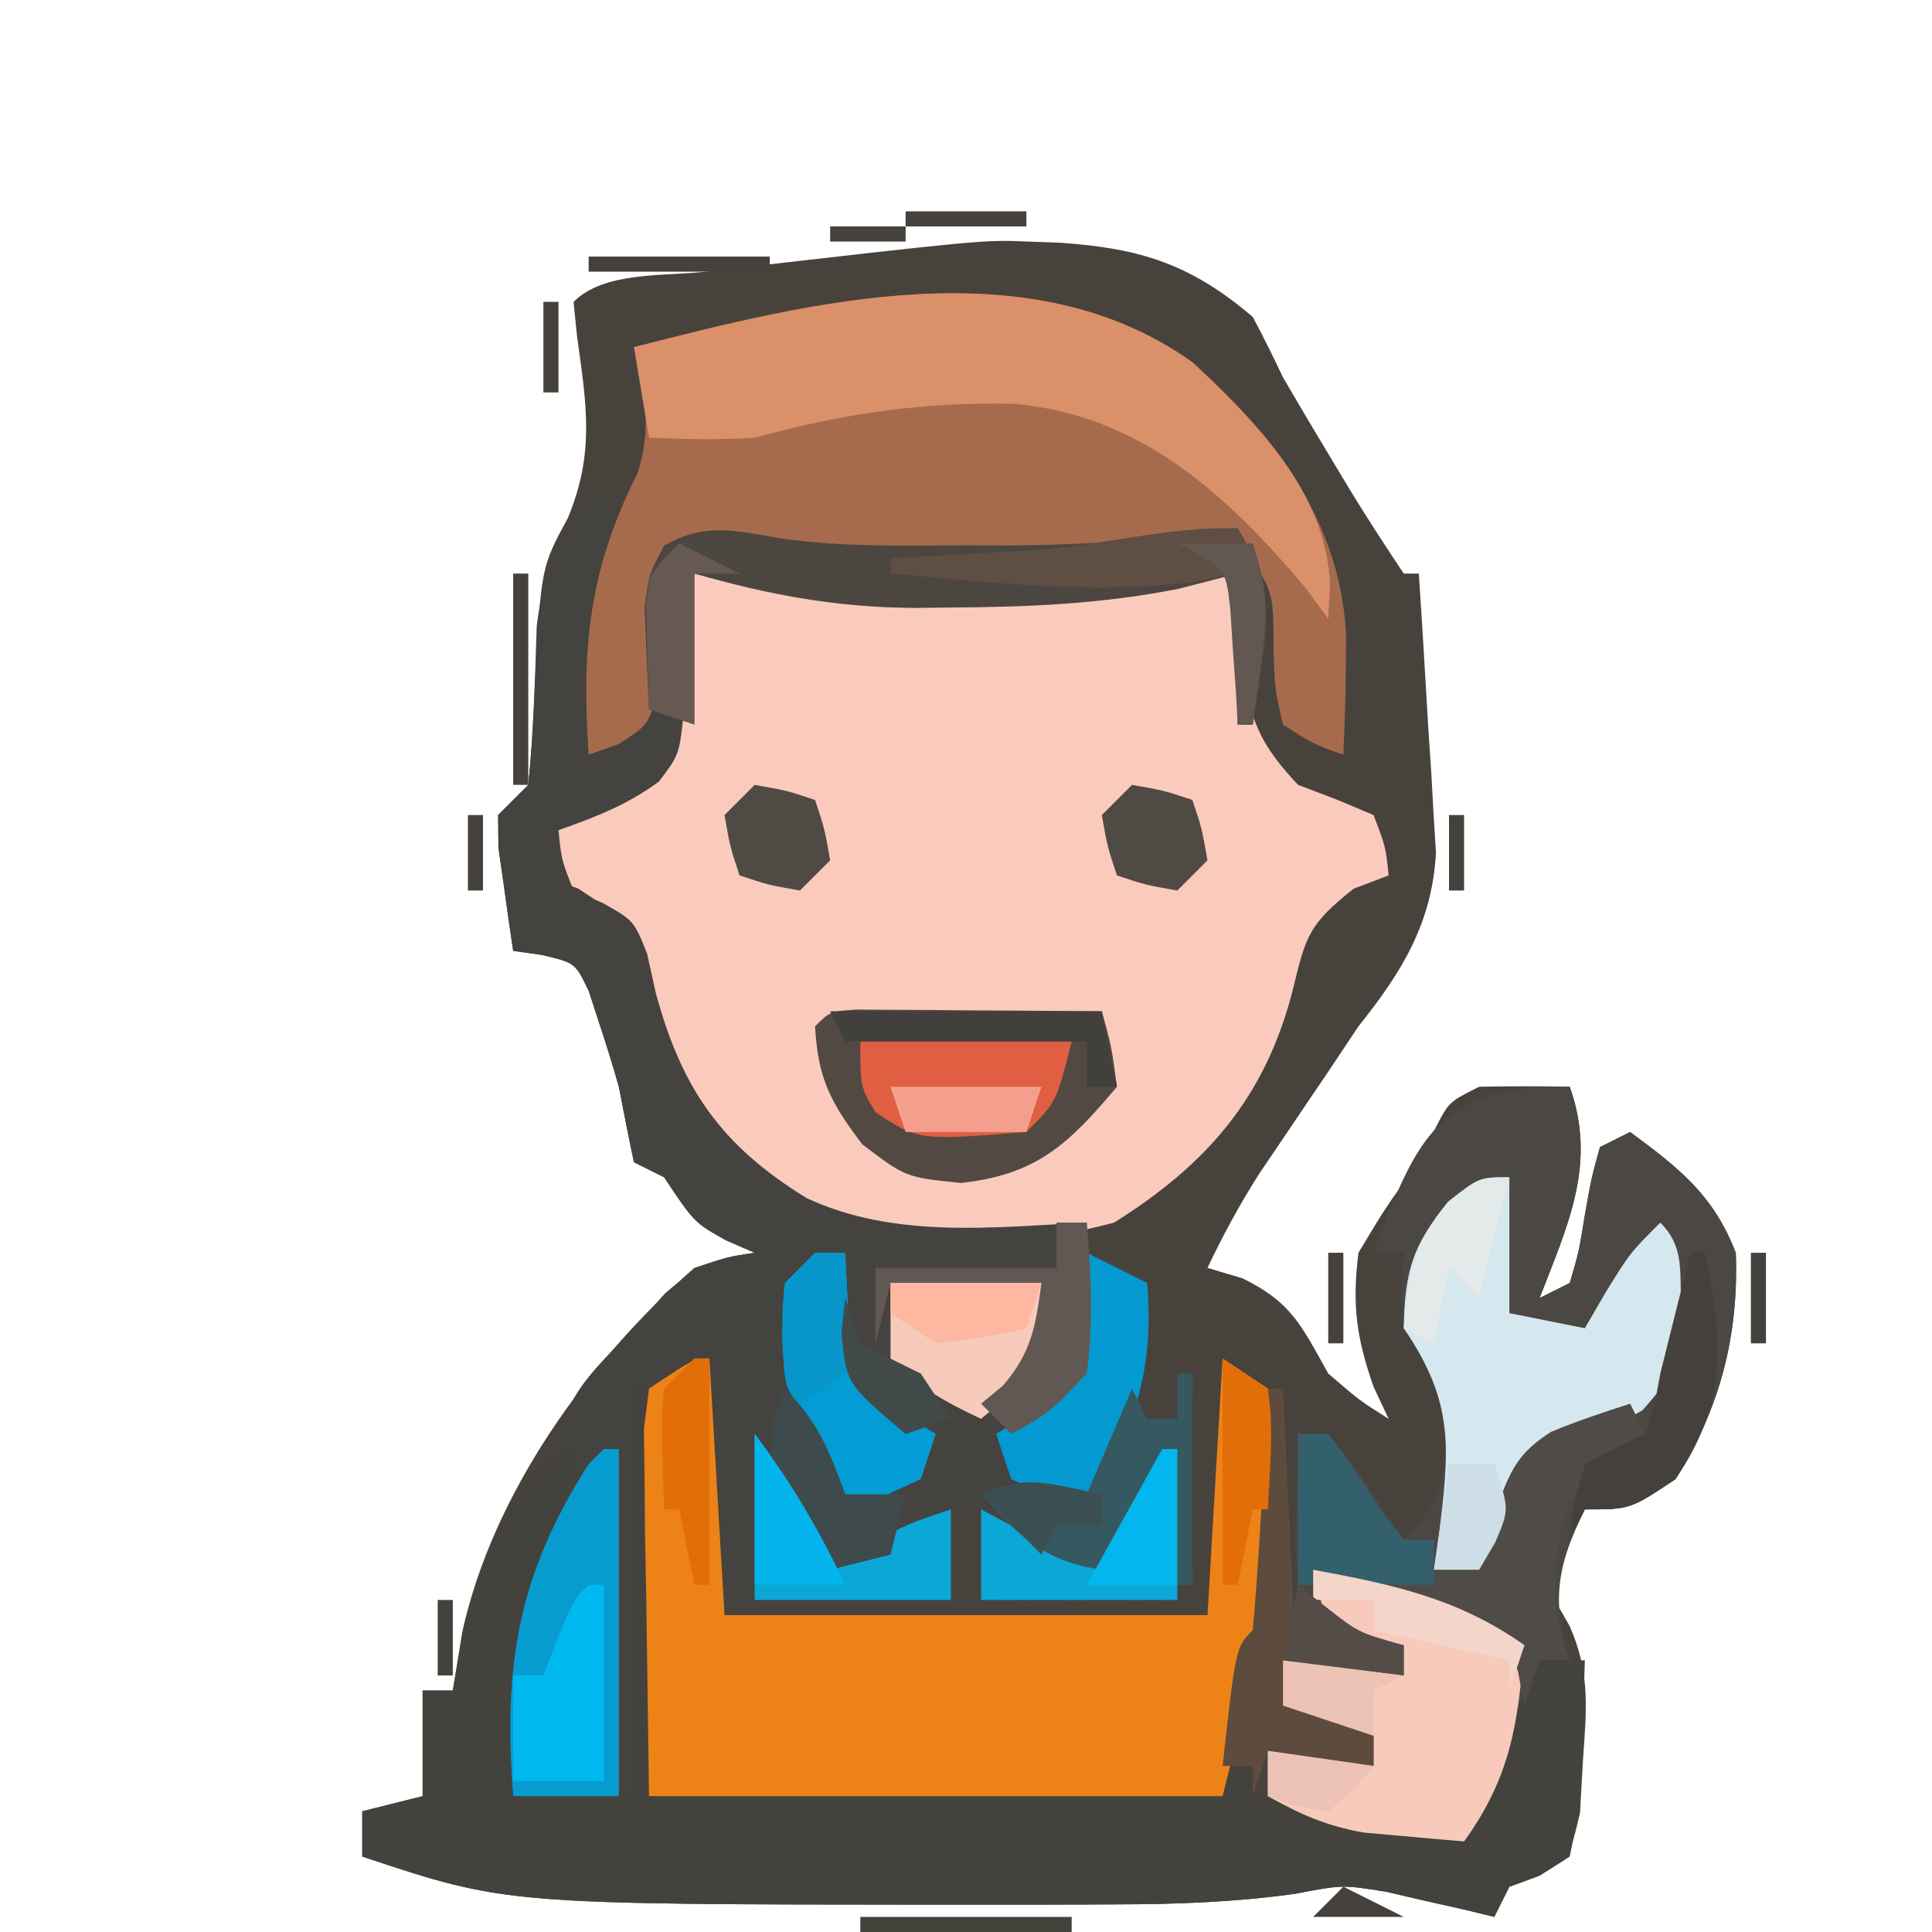<?xml version="1.0" encoding="UTF-8"?>
<svg version="1.1" xmlns="http://www.w3.org/2000/svg" width="128" height="128">
<path d="M0 0 C1.141 0.043 1.141 0.043 2.305 0.086 C7.544 0.456 10.886 1.488 15 5 C15.703 6.315 16.364 7.652 17 9 C17.986 10.696 18.987 12.383 20 14.062 C20.516 14.92 21.031 15.777 21.562 16.66 C22.671 18.464 23.826 20.239 25 22 C25.33 22 25.66 22 26 22 C26.227 25.395 26.428 28.791 26.625 32.188 C26.689 33.147 26.754 34.107 26.82 35.096 C26.872 36.027 26.923 36.958 26.977 37.918 C27.029 38.772 27.081 39.625 27.135 40.505 C26.882 45.178 24.861 48.424 22 52 C21.34 52.99 20.68 53.98 20 55 C19.526 55.7 19.051 56.4 18.562 57.121 C18.047 57.886 17.531 58.65 17 59.438 C16.484 60.199 15.969 60.961 15.438 61.746 C14.138 63.784 13.034 65.818 12 68 C12.763 68.227 13.526 68.454 14.312 68.688 C17.599 70.293 18.24 71.863 20 75 C22.07 76.783 22.07 76.783 24 78 C23.505 76.948 23.505 76.948 23 75.875 C21.855 72.583 21.576 70.464 22 67 C23.875 63.875 23.875 63.875 26 61 C26.557 59.855 26.557 59.855 27.125 58.688 C28 57 28 57 30 56 C32 55.96 34 55.957 36 56 C37.82 61.128 35.86 65.177 34 70 C34.66 69.67 35.32 69.34 36 69 C36.613 66.912 36.613 66.912 37 64.5 C37.438 62.031 37.438 62.031 38 60 C38.66 59.67 39.32 59.34 40 59 C43.272 61.411 45.525 63.183 47 67 C47.209 72.481 45.943 77.359 43 82 C40 84 40 84 37 84 C35.958 86.085 35.339 87.692 35 90 C35.326 90.567 35.652 91.134 35.988 91.719 C37.37 94.835 37.112 97.243 36.875 100.625 C36.811 101.772 36.746 102.92 36.68 104.102 C36 107 36 107 34.008 108.273 C33.345 108.513 32.683 108.753 32 109 C31.67 109.66 31.34 110.32 31 111 C30.359 110.844 29.719 110.688 29.059 110.527 C28.194 110.333 27.329 110.138 26.438 109.938 C25.591 109.74 24.744 109.543 23.871 109.34 C20.944 108.867 20.944 108.867 17.814 109.468 C13.889 110.015 10.062 110.161 6.109 110.168 C5.371 110.172 4.632 110.176 3.871 110.18 C1.497 110.19 -0.876 110.19 -3.25 110.188 C-4.458 110.188 -4.458 110.188 -5.69 110.189 C-34.485 110.172 -34.485 110.172 -44 107 C-44 106.01 -44 105.02 -44 104 C-42.02 103.505 -42.02 103.505 -40 103 C-40 100.69 -40 98.38 -40 96 C-39.34 96 -38.68 96 -38 96 C-37.794 94.721 -37.587 93.442 -37.375 92.125 C-35.343 82.924 -29.035 74.155 -22 68 C-19.75 67.25 -19.75 67.25 -18 67 C-18.928 66.598 -18.928 66.598 -19.875 66.188 C-22 65 -22 65 -24 62 C-24.66 61.67 -25.32 61.34 -26 61 C-26.353 59.337 -26.68 57.669 -27 56 C-27.403 54.573 -27.843 53.156 -28.312 51.75 C-28.536 51.064 -28.759 50.378 -28.988 49.672 C-29.885 47.789 -29.885 47.789 -32.105 47.266 C-32.731 47.178 -33.356 47.09 -34 47 C-34.222 45.544 -34.427 44.085 -34.625 42.625 C-34.741 41.813 -34.857 41.001 -34.977 40.164 C-34.984 39.45 -34.992 38.736 -35 38 C-34.34 37.34 -33.68 36.68 -33 36 C-32.772 33.778 -32.641 31.545 -32.562 29.312 C-32.146 21.582 -32.146 21.582 -30.375 18.312 C-28.586 14.002 -29.141 10.809 -29.773 6.258 C-29.848 5.513 -29.923 4.768 -30 4 C-27.967 1.967 -24.053 2.316 -21.25 2 C-2.886 -0.114 -2.886 -0.114 0 0 Z M34 102 C35 104 35 104 35 104 Z " fill="#48423D" transform="translate(68,16)"/>
<path d="M0 0 C1.137 0.162 2.274 0.325 3.445 0.492 C7.936 1.051 12.354 1.152 16.875 1.125 C18.05 1.122 18.05 1.122 19.25 1.119 C24.888 1.077 30.403 0.722 36 0 C36.056 1.013 36.056 1.013 36.113 2.047 C36.212 3.385 36.212 3.385 36.312 4.75 C36.371 5.632 36.429 6.513 36.488 7.422 C37.074 10.373 37.958 11.815 40 14 C40.866 14.33 41.733 14.66 42.625 15 C43.409 15.33 44.193 15.66 45 16 C45.812 18.125 45.812 18.125 46 20 C45.237 20.289 44.474 20.578 43.688 20.875 C40.635 23.288 40.512 24.055 39.625 27.688 C37.786 34.754 33.948 39.15 27.812 43 C21.127 44.753 14.077 45.311 7.625 42.438 C1.603 38.845 -1.786 34.522 -3.562 27.75 C-3.883 26.478 -3.883 26.478 -4.211 25.18 C-4.891 22.703 -4.891 22.703 -7.688 20.875 C-8.832 20.442 -8.832 20.442 -10 20 C-9.875 18.188 -9.875 18.188 -9 16 C-7.026 14.95 -5.024 13.95 -3 13 C-0.892 9.838 -0.662 8.493 -0.375 4.812 C-0.3 3.911 -0.225 3.01 -0.148 2.082 C-0.099 1.395 -0.05 0.708 0 0 Z " fill="#FACBBC" transform="translate(46,38)"/>
<path d="M0 0 C0.66 0 1.32 0 2 0 C1.34 5.61 0.68 11.22 0 17 C4.046 14.585 4.046 14.585 4.609 11.957 C4.656 11.249 4.702 10.542 4.75 9.812 C4.832 8.554 4.915 7.296 5 6 C5.33 6 5.66 6 6 6 C6.081 7.77 6.139 9.541 6.188 11.312 C6.222 12.299 6.257 13.285 6.293 14.301 C6 17 6 17 4.656 18.781 C2.571 20.316 0.434 21.145 -2 22 C-1.805 23.95 -1.805 23.95 -1 26 C-0.354 26.276 0.292 26.552 0.957 26.836 C3 28 3 28 3.871 30.172 C4.151 31.448 4.151 31.448 4.438 32.75 C6.156 39.093 8.729 42.862 14.438 46.375 C20.244 49.083 26.752 48.316 33 48 C33 48.66 33 49.32 33 50 C34.32 50.66 35.64 51.32 37 52 C37 54.97 37 57.94 37 61 C37.66 61 38.32 61 39 61 C39.33 60.01 39.66 59.02 40 58 C40.027 60.312 40.046 62.625 40.062 64.938 C40.074 66.225 40.086 67.513 40.098 68.84 C40 72 40 72 39 73 C36.814 73.073 34.625 73.084 32.438 73.062 C30.641 73.049 30.641 73.049 28.809 73.035 C27.418 73.018 27.418 73.018 26 73 C26 71.02 26 69.04 26 67 C25.34 67 24.68 67 24 67 C24 68.98 24 70.96 24 73 C29.28 73.33 34.56 73.66 40 74 C40 74.33 40 74.66 40 75 C35.603 75.025 31.207 75.043 26.81 75.055 C25.314 75.06 23.817 75.067 22.32 75.075 C20.173 75.088 18.026 75.093 15.879 75.098 C13.939 75.106 13.939 75.106 11.959 75.114 C9 75 9 75 8 74 C7.763 71.308 7.578 68.635 7.438 65.938 C7.394 65.179 7.351 64.42 7.307 63.639 C7.2 61.759 7.1 59.88 7 58 C5.02 58.495 5.02 58.495 3 59 C3 67.91 3 76.82 3 86 C0.36 86 -2.28 86 -5 86 C-5.518 74.322 -5.518 74.322 -3.5 70.125 C-1.755 67.117 -1.755 67.117 -2.125 63.938 C-1.944 59.677 0.113 58.018 3 55 C3.681 54.237 4.361 53.474 5.062 52.688 C7.091 50.921 8.367 50.376 11 50 C10.381 49.732 9.762 49.464 9.125 49.188 C7 48 7 48 5 45 C4.34 44.67 3.68 44.34 3 44 C2.647 42.337 2.32 40.669 2 39 C1.597 37.573 1.157 36.156 0.688 34.75 C0.464 34.064 0.241 33.378 0.012 32.672 C-0.885 30.789 -0.885 30.789 -3.105 30.266 C-3.731 30.178 -4.356 30.09 -5 30 C-5.222 28.544 -5.427 27.085 -5.625 25.625 C-5.741 24.813 -5.857 24.001 -5.977 23.164 C-5.984 22.45 -5.992 21.736 -6 21 C-5.34 20.34 -4.68 19.68 -4 19 C-3.649 15.492 -3.556 12.004 -3.441 8.48 C-2.981 4.852 -2.228 2.874 0 0 Z " fill="#44433F" transform="translate(39,33)"/>
<path d="M0 0 C1.82 5.128 -0.14 9.177 -2 14 C-1.34 13.67 -0.68 13.34 0 13 C0.613 10.912 0.613 10.912 1 8.5 C1.438 6.031 1.438 6.031 2 4 C2.66 3.67 3.32 3.34 4 3 C7.272 5.411 9.525 7.183 11 11 C11.209 16.481 9.943 21.359 7 26 C4 28 4 28 1 28 C-0.816 31.632 -1.256 34.094 0 38 C-0.66 38 -1.32 38 -2 38 C-2.103 38.516 -2.206 39.031 -2.312 39.562 C-4.571 47.571 -4.571 47.571 -7 50 C-8.926 49.949 -8.926 49.949 -11.312 49.688 C-12.092 49.609 -12.872 49.53 -13.676 49.449 C-16.082 48.984 -17.871 48.193 -20 47 C-20 46.01 -20 45.02 -20 44 C-17.69 44.33 -15.38 44.66 -13 45 C-13 44.34 -13 43.68 -13 43 C-14.98 42.34 -16.96 41.68 -19 41 C-19 40.01 -19 39.02 -19 38 C-16.36 38.33 -13.72 38.66 -11 39 C-11 38.34 -11 37.68 -11 37 C-11.784 36.897 -12.568 36.794 -13.375 36.688 C-16 36 -16 36 -18 33 C-18.195 30.52 -18.195 30.52 -18.125 27.812 C-18.107 26.911 -18.089 26.01 -18.07 25.082 C-18.047 24.395 -18.024 23.708 -18 23 C-17.34 23 -16.68 23 -16 23 C-14.711 24.531 -14.711 24.531 -13.375 26.5 C-12.929 27.15 -12.483 27.799 -12.023 28.469 C-11.686 28.974 -11.348 29.479 -11 30 C-8.154 27.154 -8.201 24.96 -8 21 C-9.391 18.376 -9.391 18.376 -11 16 C-11.188 13.188 -11.188 13.188 -11 11 C-11.66 11 -12.32 11 -13 11 C-10.117 3.239 -8.59 -0.187 0 0 Z " fill="#4B4743" transform="translate(104,72)"/>
<path d="M0 0 C5.386 4.859 9.726 10.411 10.172 17.883 C10.186 20.597 10.132 23.29 10 26 C8.039 25.312 8.039 25.312 6 24 C5.461 21.688 5.461 21.688 5.375 19 C5.378 15.022 5.378 15.022 3 12 C1.108 12.198 -0.784 12.411 -2.664 12.698 C-6.766 13.228 -10.87 13.144 -15 13.125 C-15.851 13.129 -16.702 13.133 -17.578 13.137 C-21.624 13.131 -25.498 12.979 -29.5 12.367 C-31.233 12.185 -31.233 12.185 -33 12 C-35.913 14.913 -35.333 17.701 -35.461 21.688 C-36 24 -36 24 -38.039 25.312 C-39.01 25.653 -39.01 25.653 -40 26 C-40.483 18.943 -39.984 13.747 -36.777 7.387 C-35.773 4.302 -36.284 2.121 -37 -1 C-25.156 -4.024 -10.79 -7.658 0 0 Z " fill="#A66B4D" transform="translate(79,24)"/>
<path d="M0 0 C0.33 0 0.66 0 1 0 C1 8.91 1 17.82 1 27 C13.54 27 26.08 27 39 27 C39 26.34 39 25.68 39 25 C39.66 25 40.32 25 41 25 C41 25.66 41 26.32 41 27 C45.635 28.047 50.281 28.507 55 29 C56.65 25.37 58.3 21.74 60 18 C60.99 18 61.98 18 63 18 C62.94 20.126 62.851 22.251 62.75 24.375 C62.704 25.558 62.657 26.742 62.609 27.961 C62.408 28.964 62.207 29.967 62 31 C60.016 32.289 60.016 32.289 58 33 C57.505 33.99 57.505 33.99 57 35 C56.359 34.844 55.719 34.688 55.059 34.527 C54.194 34.333 53.329 34.138 52.438 33.938 C51.591 33.74 50.744 33.543 49.871 33.34 C46.944 32.867 46.944 32.867 43.814 33.468 C39.889 34.015 36.062 34.161 32.109 34.168 C31.371 34.172 30.632 34.176 29.871 34.18 C27.497 34.19 25.124 34.19 22.75 34.188 C21.542 34.188 21.542 34.188 20.31 34.189 C-8.485 34.172 -8.485 34.172 -18 31 C-18 30.01 -18 29.02 -18 28 C-16.68 27.67 -15.36 27.34 -14 27 C-14 24.69 -14 22.38 -14 20 C-13.34 20 -12.68 20 -12 20 C-11.902 19.42 -11.804 18.84 -11.703 18.242 C-10.683 12.912 -9.402 9.252 -6 5 C-5.34 4.67 -4.68 4.34 -4 4 C-4.411 6.947 -4.815 9.572 -6 12.312 C-7.141 15.38 -7.41 18.052 -7.625 21.312 C-7.7 22.381 -7.775 23.45 -7.852 24.551 C-7.901 25.359 -7.95 26.167 -8 27 C-5.36 27 -2.72 27 0 27 C0 18.09 0 9.18 0 0 Z M60 26 C61 28 61 28 61 28 Z " fill="#43423D" transform="translate(42,92)"/>
<path d="M0 0 C0.33 5.61 0.66 11.22 1 17 C11.56 17 22.12 17 33 17 C33.33 11.39 33.66 5.78 34 0 C34.99 0.66 35.98 1.32 37 2 C37.279 4.653 37.372 7.04 37.312 9.688 C37.316 10.383 37.319 11.078 37.322 11.795 C37.274 16.501 36.456 20.49 35 25 C34.67 26.32 34.34 27.64 34 29 C21.46 29 8.92 29 -4 29 C-4.062 24.586 -4.124 20.172 -4.188 15.625 C-4.228 13.538 -4.228 13.538 -4.27 11.409 C-4.278 10.317 -4.285 9.226 -4.293 8.102 C-4.309 6.981 -4.324 5.86 -4.341 4.706 C-4.228 3.813 -4.116 2.92 -4 2 C-1 0 -1 0 0 0 Z " fill="#ED8317" transform="translate(47,90)"/>
<path d="M0 0 C4.308 4.043 8.845 8.594 9.125 14.75 C9.084 15.492 9.043 16.235 9 17 C8.484 16.299 7.969 15.598 7.438 14.875 C2.238 8.742 -3.469 3.481 -11.828 2.754 C-17.961 2.623 -23.116 3.404 -29 5 C-31.366 5.154 -33.627 5.099 -36 5 C-36.33 3.02 -36.66 1.04 -37 -1 C-25.184 -4.017 -10.755 -7.682 0 0 Z " fill="#DA9068" transform="translate(79,24)"/>
<path d="M0 0 C0 2.97 0 5.94 0 9 C1.65 9.33 3.3 9.66 5 10 C5.454 9.216 5.907 8.432 6.375 7.625 C8 5 8 5 10 3 C11.569 4.569 11.283 6.141 11.375 8.312 C11.335 11.912 11.31 12.655 8.812 15.438 C6 17 6 17 3.375 17.812 C-0.271 19.635 -0.674 22.23 -2 26 C-2.99 26 -3.98 26 -5 26 C-4.893 25.264 -4.786 24.528 -4.676 23.77 C-3.965 17.985 -3.619 14.931 -7 10 C-6.923 6.247 -6.443 4.543 -4.062 1.625 C-2 0 -2 0 0 0 Z " fill="#D5E7EF" transform="translate(100,78)"/>
<path d="M0 0 C5.205 0.964 9.599 1.877 14 5 C13.56 10.196 13.117 13.663 10 18 C8.582 17.885 7.166 17.757 5.75 17.625 C4.961 17.555 4.172 17.486 3.359 17.414 C0.914 16.985 -0.848 16.214 -3 15 C-3 14.01 -3 13.02 -3 12 C-0.69 12.33 1.62 12.66 4 13 C4 12.34 4 11.68 4 11 C2.02 10.34 0.04 9.68 -2 9 C-2 8.01 -2 7.02 -2 6 C0.64 6.33 3.28 6.66 6 7 C6 6.34 6 5.68 6 5 C4.35 4.67 2.7 4.34 1 4 C0.67 2.68 0.34 1.36 0 0 Z " fill="#F7CABB" transform="translate(87,104)"/>
<path d="M0 0 C0.749 0.005 1.498 0.01 2.269 0.016 C3.078 0.019 3.887 0.022 4.72 0.026 C5.571 0.034 6.421 0.042 7.297 0.051 C8.151 0.056 9.005 0.06 9.885 0.065 C12.001 0.077 14.118 0.094 16.234 0.114 C16.879 2.442 16.879 2.442 17.234 5.114 C14.007 8.951 11.916 10.923 6.922 11.489 C3.234 11.114 3.234 11.114 0.359 8.926 C-1.751 6.134 -2.574 4.574 -2.766 1.114 C-1.766 0.114 -1.766 0.114 0 0 Z " fill="#524943" transform="translate(56.766,66.886)"/>
<path d="M0 0 C4.084 0.598 8.181 0.481 12.301 0.462 C13.577 0.468 13.577 0.468 14.879 0.474 C20.109 0.466 25.125 0.092 30.301 -0.663 C32.209 2.512 32.462 4.443 31.926 8.087 C31.815 8.886 31.704 9.685 31.59 10.509 C31.447 11.414 31.447 11.414 31.301 12.337 C30.971 12.337 30.641 12.337 30.301 12.337 C30.301 9.037 30.301 5.737 30.301 2.337 C29.022 2.667 27.743 2.997 26.426 3.337 C21.321 4.358 16.362 4.561 11.176 4.587 C10.424 4.596 9.673 4.605 8.899 4.614 C3.733 4.587 -0.731 3.756 -5.699 2.337 C-5.699 5.637 -5.699 8.937 -5.699 12.337 C-6.689 12.007 -7.679 11.677 -8.699 11.337 C-8.781 9.9 -8.839 8.462 -8.887 7.024 C-8.922 6.224 -8.956 5.423 -8.992 4.599 C-8.699 2.337 -8.699 2.337 -7.688 0.481 C-4.988 -1.072 -2.98 -0.5 0 0 Z " fill="#4C4641" transform="translate(51.699,35.663)"/>
<path d="M0 0 C0.33 0 0.66 0 1 0 C1 7.59 1 15.18 1 23 C-1.31 23 -3.62 23 -6 23 C-6.668 14.357 -5.704 8.357 -1 1 C-0.67 0.67 -0.34 0.34 0 0 Z " fill="#079CD0" transform="translate(40,96)"/>
<path d="M0 0 C0.33 0.66 0.66 1.32 1 2 C-0.207 2.773 -0.207 2.773 -1.438 3.562 C-4.713 6.679 -4.841 8.554 -5 13 C-4.653 15.322 -4.653 15.322 -4 17 C-4.66 17 -5.32 17 -6 17 C-6.33 17.99 -6.66 18.98 -7 20 C-7.144 19.237 -7.289 18.474 -7.438 17.688 C-9.562 14.033 -11.79 13.667 -15.711 12.48 C-18.263 11.863 -18.263 11.863 -22 12 C-22 8.7 -22 5.4 -22 2 C-21.34 2 -20.68 2 -20 2 C-18.609 3.748 -17.437 5.597 -16.219 7.469 C-15.615 8.227 -15.615 8.227 -15 9 C-14.34 9 -13.68 9 -13 9 C-13 9.66 -13 10.32 -13 11 C-12.01 10.67 -11.02 10.34 -10 10 C-9.381 8.329 -9.381 8.329 -8.75 6.625 C-7.863 4.29 -7.374 3.242 -5.254 1.871 C-3.538 1.156 -1.77 0.568 0 0 Z " fill="#4F4B46" transform="translate(108,93)"/>
<path d="M0 0 C1.32 0.66 2.64 1.32 4 2 C4.506 8.073 3.042 11.772 0 17 C-2.438 16.188 -2.438 16.188 -5 15 C-5.33 14.01 -5.66 13.02 -6 12 C-4.793 11.258 -4.793 11.258 -3.562 10.5 C-0.019 7.043 -0.243 4.852 0 0 Z " fill="#049AD1" transform="translate(72,83)"/>
<path d="M0 0 C0.66 0 1.32 0 2 0 C2.093 1.856 2.093 1.856 2.188 3.75 C2.604 7.306 2.843 7.846 5.562 10.5 C6.367 10.995 7.171 11.49 8 12 C7.67 12.99 7.34 13.98 7 15 C4.438 16.188 4.438 16.188 2 17 C-0.961 11.912 -2.727 8.061 -2 2 C-1.34 1.34 -0.68 0.68 0 0 Z " fill="#039CD4" transform="translate(54,83)"/>
<path d="M0 0 C4.62 0 9.24 0 14 0 C13 4 13 4 11 6 C3.863 6.566 3.863 6.566 1 4.688 C0 3 0 3 0 0 Z " fill="#E05F43" transform="translate(57,69)"/>
<path d="M0 0 C3.3 0 6.6 0 10 0 C10 5 10 5 8 7.312 C7.34 7.869 6.68 8.426 6 9 C3.532 7.848 1.952 6.952 0 5 C0 3.35 0 1.7 0 0 Z " fill="#F7CBBB" transform="translate(59,85)"/>
<path d="M0 0 C2.408 3.21 3.682 5.35 5 9 C5.763 8.526 6.526 8.051 7.312 7.562 C10 6 10 6 13 5 C13 6.98 13 8.96 13 11 C8.71 11 4.42 11 0 11 C0 7.37 0 3.74 0 0 Z " fill="#0BA7D5" transform="translate(50,95)"/>
<path d="M0 0 C0.33 0 0.66 0 1 0 C1 3.3 1 6.6 1 10 C-3.29 10 -7.58 10 -12 10 C-12 8.02 -12 6.04 -12 4 C-11.134 4.464 -11.134 4.464 -10.25 4.938 C-8.157 5.926 -6.255 6.517 -4 7 C-2.68 4.69 -1.36 2.38 0 0 Z " fill="#0BA7D6" transform="translate(77,96)"/>
<path d="M0 0 C0.33 0 0.66 0 1 0 C1 4.62 1 9.24 1 14 C0.67 14 0.34 14 0 14 C-0.33 11.36 -0.66 8.72 -1 6 C-2.32 8.31 -3.64 10.62 -5 13 C-8.796 12.458 -10.472 10.799 -13 8 C-9.99 7.066 -9.133 6.956 -6 8 C-5.01 5.69 -4.02 3.38 -3 1 C-2.67 1.66 -2.34 2.32 -2 3 C-1.34 3 -0.68 3 0 3 C0 2.01 0 1.02 0 0 Z " fill="#365860" transform="translate(78,91)"/>
<path d="M0 0 C0.33 0 0.66 0 1 0 C1.33 6.93 1.66 13.86 2 21 C4.475 21.99 4.475 21.99 7 23 C7 23.66 7 24.32 7 25 C4.69 24.67 2.38 24.34 0 24 C-0.33 24.99 -0.66 25.98 -1 27 C-1 26.34 -1 25.68 -1 25 C-1.66 25 -2.32 25 -3 25 C-2.125 17.125 -2.125 17.125 -1 16 C-0.763 13.308 -0.578 10.635 -0.438 7.938 C-0.394 7.179 -0.351 6.42 -0.307 5.639 C-0.2 3.759 -0.1 1.88 0 0 Z " fill="#5D4C3D" transform="translate(84,92)"/>
<path d="M0 0 C0.33 0 0.66 0 1 0 C1 4.29 1 8.58 1 13 C-0.98 13 -2.96 13 -5 13 C-5 10.69 -5 8.38 -5 6 C-4.34 6 -3.68 6 -3 6 C-2.691 5.196 -2.381 4.391 -2.062 3.562 C-1 1 -1 1 0 0 Z " fill="#00B8F0" transform="translate(39,105)"/>
<path d="M0 0 C1.908 3.175 2.161 5.106 1.625 8.75 C1.459 9.949 1.459 9.949 1.289 11.172 C1.146 12.077 1.146 12.077 1 13 C0.67 13 0.34 13 0 13 C0 9.7 0 6.4 0 3 C-1.011 3.186 -2.021 3.371 -3.062 3.562 C-9.674 4.423 -16.386 3.56 -23 3 C-23 2.67 -23 2.34 -23 2 C-21.952 1.939 -20.904 1.879 -19.824 1.816 C-18.445 1.732 -17.066 1.647 -15.688 1.562 C-14.997 1.523 -14.307 1.484 -13.596 1.443 C-8.899 1.148 -4.703 -0.127 0 0 Z " fill="#5E4E43" transform="translate(82,35)"/>
<path d="M0 0 C0.33 0 0.66 0 1 0 C2.084 5.875 2.537 9.821 -1 15 C-4 17 -4 17 -7 17 C-7.33 17.66 -7.66 18.32 -8 19 C-7.75 16.625 -7.75 16.625 -7 14 C-5.684 13.301 -4.35 12.633 -3 12 C-2.391 10.156 -2.391 10.156 -2 8 C-1.333 5.333 -0.667 2.667 0 0 Z " fill="#44403B" transform="translate(112,83)"/>
<path d="M0 0 C0.66 0 1.32 0 2 0 C3.391 1.748 4.563 3.597 5.781 5.469 C6.183 5.974 6.586 6.479 7 7 C7.66 7 8.32 7 9 7 C9 7.99 9 8.98 9 10 C6.03 10 3.06 10 0 10 C0 6.7 0 3.4 0 0 Z " fill="#345F6D" transform="translate(86,95)"/>
<path d="M0 0 C0.66 0 1.32 0 2 0 C2.29 3.381 2.449 6.629 2 10 C-0.5 12.625 -0.5 12.625 -3 14 C-3.66 13.34 -4.32 12.68 -5 12 C-4.526 11.608 -4.051 11.216 -3.562 10.812 C-1.648 8.592 -1.387 6.866 -1 4 C-4.3 4 -7.6 4 -11 4 C-11.33 5.32 -11.66 6.64 -12 8 C-12 6.35 -12 4.7 -12 3 C-8.04 3 -4.08 3 0 3 C0 2.01 0 1.02 0 0 Z " fill="#615853" transform="translate(70,81)"/>
<path d="M0 0 C5.94 0 11.88 0 18 0 C18.33 1.65 18.66 3.3 19 5 C18.34 5 17.68 5 17 5 C17 4.01 17 3.02 17 2 C11.72 2 6.44 2 1 2 C0.67 1.34 0.34 0.68 0 0 Z " fill="#42403C" transform="translate(55,67)"/>
<path d="M0 0 C2.222 2.222 2.926 4.085 4 7 C5.32 7 6.64 7 8 7 C7.67 8.32 7.34 9.64 7 11 C5.68 11.33 4.36 11.66 3 12 C-1.062 5.723 -1.062 5.723 -0.75 2.062 C-0.502 1.382 -0.255 0.701 0 0 Z " fill="#3E4A4B" transform="translate(52,92)"/>
<path d="M0 0 C2.125 0.375 2.125 0.375 4 1 C4.625 2.875 4.625 2.875 5 5 C4.34 5.66 3.68 6.32 3 7 C0.875 6.625 0.875 6.625 -1 6 C-1.625 4.125 -1.625 4.125 -2 2 C-1.34 1.34 -0.68 0.68 0 0 Z " fill="#504A44" transform="translate(75,52)"/>
<path d="M0 0 C2.125 0.375 2.125 0.375 4 1 C4.625 2.875 4.625 2.875 5 5 C4.34 5.66 3.68 6.32 3 7 C0.875 6.625 0.875 6.625 -1 6 C-1.625 4.125 -1.625 4.125 -2 2 C-1.34 1.34 -0.68 0.68 0 0 Z " fill="#504A44" transform="translate(50,52)"/>
<path d="M0 0 C5.205 0.964 9.599 1.877 14 5 C13.67 5.99 13.34 6.98 13 8 C13 7.34 13 6.68 13 6 C8.545 5.01 8.545 5.01 4 4 C4 3.34 4 2.68 4 2 C2.68 2 1.36 2 0 2 C0 1.34 0 0.68 0 0 Z " fill="#F4D5CA" transform="translate(87,104)"/>
<path d="M0 0 C-0.66 2.64 -1.32 5.28 -2 8 C-2.66 7.34 -3.32 6.68 -4 6 C-4.33 7.65 -4.66 9.3 -5 11 C-5.66 10.67 -6.32 10.34 -7 10 C-6.675 6.426 -6.361 4.443 -4.062 1.625 C-2 0 -2 0 0 0 Z " fill="#E4E9EA" transform="translate(100,78)"/>
<path d="M0 0 C2.487 3.316 4.231 6.294 6 10 C4.02 10 2.04 10 0 10 C0 6.7 0 3.4 0 0 Z " fill="#03B5EC" transform="translate(50,95)"/>
<path d="M0 0 C3.3 0 6.6 0 10 0 C9.67 0.99 9.34 1.98 9 3 C6.188 3.625 6.188 3.625 3 4 C2.01 3.34 1.02 2.68 0 2 C0 1.34 0 0.68 0 0 Z " fill="#FEB7A0" transform="translate(59,85)"/>
<path d="M0 0 C0.33 0 0.66 0 1 0 C1 4.95 1 9.9 1 15 C0.67 15 0.34 15 0 15 C-0.33 13.35 -0.66 11.7 -1 10 C-1.33 10 -1.66 10 -2 10 C-2.195 3.945 -2.195 3.945 -2 2 C-1.34 1.34 -0.68 0.68 0 0 Z " fill="#E16E09" transform="translate(46,90)"/>
<path d="M0 0 C1.485 0.99 1.485 0.99 3 2 C3.408 4.712 3.133 7.244 3 10 C2.67 10 2.34 10 2 10 C1.67 11.65 1.34 13.3 1 15 C0.67 15 0.34 15 0 15 C0 10.05 0 5.1 0 0 Z " fill="#E16E09" transform="translate(81,90)"/>
<path d="M0 0 C0.66 0 1.32 0 2 0 C2.293 6.055 2.293 6.055 2 8 C1.01 8.66 0.02 9.32 -1 10 C-2 9 -2 9 -2.188 5.562 C-2 2 -2 2 0 0 Z " fill="#0895C9" transform="translate(54,83)"/>
<path d="M0 0 C0.33 0 0.66 0 1 0 C1 2.97 1 5.94 1 9 C-0.98 9 -2.96 9 -5 9 C-3.35 6.03 -1.7 3.06 0 0 Z " fill="#03B6ED" transform="translate(77,96)"/>
<path d="M0 0 C3.3 0 6.6 0 10 0 C9.67 0.99 9.34 1.98 9 3 C6.36 3 3.72 3 1 3 C0.67 2.01 0.34 1.02 0 0 Z " fill="#F49F8D" transform="translate(59,72)"/>
<path d="M0 0 C1.32 0.66 2.64 1.32 4 2 C3.01 2 2.02 2 1 2 C1 5.3 1 8.6 1 12 C0.01 11.67 -0.98 11.34 -2 11 C-2.054 9.542 -2.093 8.084 -2.125 6.625 C-2.16 5.407 -2.16 5.407 -2.195 4.164 C-2 2 -2 2 0 0 Z " fill="#655951" transform="translate(45,36)"/>
<path d="M0 0 C2.64 0.33 5.28 0.66 8 1 C7.01 1.495 7.01 1.495 6 2 C6 2.99 6 3.98 6 5 C4.02 4.34 2.04 3.68 0 3 C0 2.01 0 1.02 0 0 Z " fill="#ECC3B5" transform="translate(85,110)"/>
<path d="M0 0 C0.99 0 1.98 0 3 0 C4 3 4 3 3.062 5.188 C2.537 6.085 2.537 6.085 2 7 C1.01 7 0.02 7 -1 7 C-0.67 4.69 -0.34 2.38 0 0 Z " fill="#CDDEE6" transform="translate(96,97)"/>
<path d="M0 0 C0.33 0.99 0.66 1.98 1 3 C2.325 3.684 3.659 4.35 5 5 C5.99 6.485 5.99 6.485 7 8 C6.01 8.33 5.02 8.66 4 9 C0.062 5.677 0.062 5.677 -0.25 2.25 C-0.168 1.508 -0.085 0.765 0 0 Z " fill="#424949" transform="translate(56,86)"/>
<path d="M0 0 C0.598 0.474 1.196 0.949 1.812 1.438 C4.004 3.165 4.004 3.165 7 4 C7 4.66 7 5.32 7 6 C4.36 5.67 1.72 5.34 -1 5 C-0.67 3.35 -0.34 1.7 0 0 Z " fill="#544D47" transform="translate(86,105)"/>
<path d="M0 0 C1.65 0 3.3 0 5 0 C6.032 3.095 5.975 4.526 5.562 7.688 C5.461 8.496 5.359 9.304 5.254 10.137 C5.17 10.752 5.086 11.366 5 12 C4.67 12 4.34 12 4 12 C3.963 11.301 3.925 10.603 3.887 9.883 C3.821 8.973 3.755 8.063 3.688 7.125 C3.629 6.22 3.571 5.315 3.512 4.383 C3.212 1.638 3.212 1.638 0 0 Z " fill="#625751" transform="translate(78,36)"/>
<path d="M0 0 C2.31 0.33 4.62 0.66 7 1 C5.75 2.562 5.75 2.562 4 4 C1.812 3.688 1.812 3.688 0 3 C0 2.01 0 1.02 0 0 Z " fill="#ECC3B4" transform="translate(84,116)"/>
<path d="M0 0 C0 0.66 0 1.32 0 2 C-0.99 2 -1.98 2 -3 2 C-3.33 2.66 -3.66 3.32 -4 4 C-5.32 2.68 -6.64 1.36 -8 0 C-5.138 -1.431 -3.066 -0.6 0 0 Z " fill="#3B4F53" transform="translate(73,99)"/>
<path d="M0 0 C4.62 0 9.24 0 14 0 C14 0.33 14 0.66 14 1 C9.38 1 4.76 1 0 1 C0 0.67 0 0.34 0 0 Z " fill="#43433B" transform="translate(57,127)"/>
<path d="M0 0 C0.33 0 0.66 0 1 0 C1 4.62 1 9.24 1 14 C0.67 14 0.34 14 0 14 C0 9.38 0 4.76 0 0 Z " fill="#45413C" transform="translate(34,38)"/>
<path d="M0 0 C3.96 0 7.92 0 12 0 C12 0.33 12 0.66 12 1 C8.04 1 4.08 1 0 1 C0 0.67 0 0.34 0 0 Z " fill="#45413C" transform="translate(39,17)"/>
<path d="M0 0 C2.64 0 5.28 0 8 0 C8 0.33 8 0.66 8 1 C5.36 1 2.72 1 0 1 C0 0.67 0 0.34 0 0 Z " fill="#45413C" transform="translate(60,14)"/>
<path d="M0 0 C1.32 0.66 2.64 1.32 4 2 C2.02 2 0.04 2 -2 2 C-1.34 1.34 -0.68 0.68 0 0 Z " fill="#45403C" transform="translate(89,125)"/>
<path d="M0 0 C0.33 0 0.66 0 1 0 C1 1.98 1 3.96 1 6 C0.67 6 0.34 6 0 6 C0 4.02 0 2.04 0 0 Z " fill="#45413C" transform="translate(116,83)"/>
<path d="M0 0 C0.33 0 0.66 0 1 0 C1 1.98 1 3.96 1 6 C0.67 6 0.34 6 0 6 C0 4.02 0 2.04 0 0 Z " fill="#45413C" transform="translate(88,83)"/>
<path d="M0 0 C0.33 0 0.66 0 1 0 C1 1.98 1 3.96 1 6 C0.67 6 0.34 6 0 6 C0 4.02 0 2.04 0 0 Z " fill="#45413C" transform="translate(36,20)"/>
<path d="M0 0 C0.33 0 0.66 0 1 0 C1 1.65 1 3.3 1 5 C0.67 5 0.34 5 0 5 C0 3.35 0 1.7 0 0 Z " fill="#45413C" transform="translate(29,106)"/>
<path d="M0 0 C0.33 0 0.66 0 1 0 C1 1.65 1 3.3 1 5 C0.67 5 0.34 5 0 5 C0 3.35 0 1.7 0 0 Z " fill="#45413C" transform="translate(96,54)"/>
<path d="M0 0 C0.33 0 0.66 0 1 0 C1 1.65 1 3.3 1 5 C0.67 5 0.34 5 0 5 C0 3.35 0 1.7 0 0 Z " fill="#45413C" transform="translate(31,54)"/>
<path d="M0 0 C1.65 0 3.3 0 5 0 C5 0.33 5 0.66 5 1 C3.35 1 1.7 1 0 1 C0 0.67 0 0.34 0 0 Z " fill="#45413C" transform="translate(55,15)"/>
<path d="M0 0 C4 1 4 1 4 1 Z " fill="#43423C" transform="translate(37,126)"/>
<path d="M0 0 C1 4 1 4 1 4 Z " fill="#45413C" transform="translate(103,102)"/>
<path d="M0 0 C0 3 0 3 0 3 Z " fill="#45403C" transform="translate(89,89)"/>
<path d="M0 0 C1 4 1 4 1 4 Z " fill="#45413C" transform="translate(37,64)"/>
<path d="M0 0 C4 1 4 1 4 1 Z " fill="#45413C" transform="translate(51,16)"/>
<path d="M0 0 C4 1 4 1 4 1 Z " fill="#45413C" transform="translate(68,15)"/>
<path d="M0 0 C3 1 3 1 3 1 Z " fill="#45413C" transform="translate(93,127)"/>
<path d="" fill="#45413C" transform="translate(0,0)"/>
<path d="" fill="#45413C" transform="translate(0,0)"/>
<path d="" fill="#44423B" transform="translate(0,0)"/>
<path d="" fill="#44413C" transform="translate(0,0)"/>
<path d="" fill="#45413C" transform="translate(0,0)"/>
<path d="" fill="#45403C" transform="translate(0,0)"/>
<path d="" fill="#45413C" transform="translate(0,0)"/>
<path d="" fill="#45413C" transform="translate(0,0)"/>
<path d="" fill="#45413C" transform="translate(0,0)"/>
<path d="" fill="#45403C" transform="translate(0,0)"/>
<path d="M0 0 C3 1 3 1 3 1 Z " fill="#45413C" transform="translate(72,16)"/>
<path d="M0 0 C2 1 2 1 2 1 Z " fill="#43423B" transform="translate(29,125)"/>
<path d="" fill="#45413C" transform="translate(0,0)"/>
<path d="" fill="#45413C" transform="translate(0,0)"/>
<path d="" fill="#45413C" transform="translate(0,0)"/>
<path d="" fill="#45413C" transform="translate(0,0)"/>
<path d="" fill="#45413C" transform="translate(0,0)"/>
<path d="" fill="#45413B" transform="translate(0,0)"/>
<path d="" fill="#45413C" transform="translate(0,0)"/>
<path d="" fill="#45403C" transform="translate(0,0)"/>
<path d="" fill="#45413C" transform="translate(0,0)"/>
<path d="" fill="#453F3C" transform="translate(0,0)"/>
<path d="" fill="#45413C" transform="translate(0,0)"/>
<path d="" fill="#45413B" transform="translate(0,0)"/>
<path d="M0 0 C2 1 2 1 2 1 Z " fill="#45413C" transform="translate(108,74)"/>
<path d="" fill="#45413C" transform="translate(0,0)"/>
<path d="" fill="#45413C" transform="translate(0,0)"/>
<path d="" fill="#44413C" transform="translate(0,0)"/>
<path d="" fill="#45413C" transform="translate(0,0)"/>
<path d="" fill="#45413C" transform="translate(0,0)"/>
<path d="" fill="#45413C" transform="translate(0,0)"/>
<path d="" fill="#45413C" transform="translate(0,0)"/>
<path d="" fill="#45413C" transform="translate(0,0)"/>
<path d="" fill="#45413C" transform="translate(0,0)"/>
<path d="" fill="#46403C" transform="translate(0,0)"/>
<path d="" fill="#45413C" transform="translate(0,0)"/>
<path d="" fill="#45413C" transform="translate(0,0)"/>
<path d="" fill="#44423C" transform="translate(0,0)"/>
<path d="" fill="#45403E" transform="translate(0,0)"/>
<path d="" fill="#43433D" transform="translate(0,0)"/>
<path d="" fill="#45413C" transform="translate(0,0)"/>
<path d="" fill="#45413C" transform="translate(0,0)"/>
<path d="" fill="#45413C" transform="translate(0,0)"/>
<path d="" fill="#45413C" transform="translate(0,0)"/>
<path d="" fill="#45413C" transform="translate(0,0)"/>
<path d="" fill="#45413C" transform="translate(0,0)"/>
<path d="" fill="#45413C" transform="translate(0,0)"/>
<path d="" fill="#45413C" transform="translate(0,0)"/>
<path d="" fill="#45413C" transform="translate(0,0)"/>
<path d="" fill="#45413C" transform="translate(0,0)"/>
<path d="" fill="#45413C" transform="translate(0,0)"/>
<path d="" fill="#45413C" transform="translate(0,0)"/>
<path d="" fill="#45413C" transform="translate(0,0)"/>
<path d="" fill="#45413C" transform="translate(0,0)"/>
<path d="" fill="#45413C" transform="translate(0,0)"/>
<path d="" fill="#45413C" transform="translate(0,0)"/>
<path d="" fill="#45413C" transform="translate(0,0)"/>
<path d="" fill="#45413C" transform="translate(0,0)"/>
<path d="" fill="#45413C" transform="translate(0,0)"/>
<path d="" fill="#45413C" transform="translate(0,0)"/>
<path d="" fill="#45413C" transform="translate(0,0)"/>
<path d="" fill="#45413C" transform="translate(0,0)"/>
<path d="" fill="#45413C" transform="translate(0,0)"/>
<path d="" fill="#45413C" transform="translate(0,0)"/>
<path d="" fill="#45413C" transform="translate(0,0)"/>
<path d="" fill="#45413C" transform="translate(0,0)"/>
<path d="" fill="#45413C" transform="translate(0,0)"/>
<path d="" fill="#45413C" transform="translate(0,0)"/>
<path d="" fill="#45413C" transform="translate(0,0)"/>
<path d="" fill="#45413C" transform="translate(0,0)"/>
<path d="" fill="#45413C" transform="translate(0,0)"/>
<path d="" fill="#45413C" transform="translate(0,0)"/>
<path d="" fill="#45413C" transform="translate(0,0)"/>
<path d="" fill="#45413C" transform="translate(0,0)"/>
<path d="" fill="#45413C" transform="translate(0,0)"/>
<path d="" fill="#45413C" transform="translate(0,0)"/>
<path d="" fill="#44403B" transform="translate(0,0)"/>
<path d="" fill="#45413C" transform="translate(0,0)"/>
<path d="" fill="#45413C" transform="translate(0,0)"/>
<path d="" fill="#45413C" transform="translate(0,0)"/>
<path d="" fill="#45413C" transform="translate(0,0)"/>
<path d="" fill="#45413C" transform="translate(0,0)"/>
<path d="" fill="#45413C" transform="translate(0,0)"/>
<path d="" fill="#45413C" transform="translate(0,0)"/>
<path d="" fill="#45413C" transform="translate(0,0)"/>
</svg>
